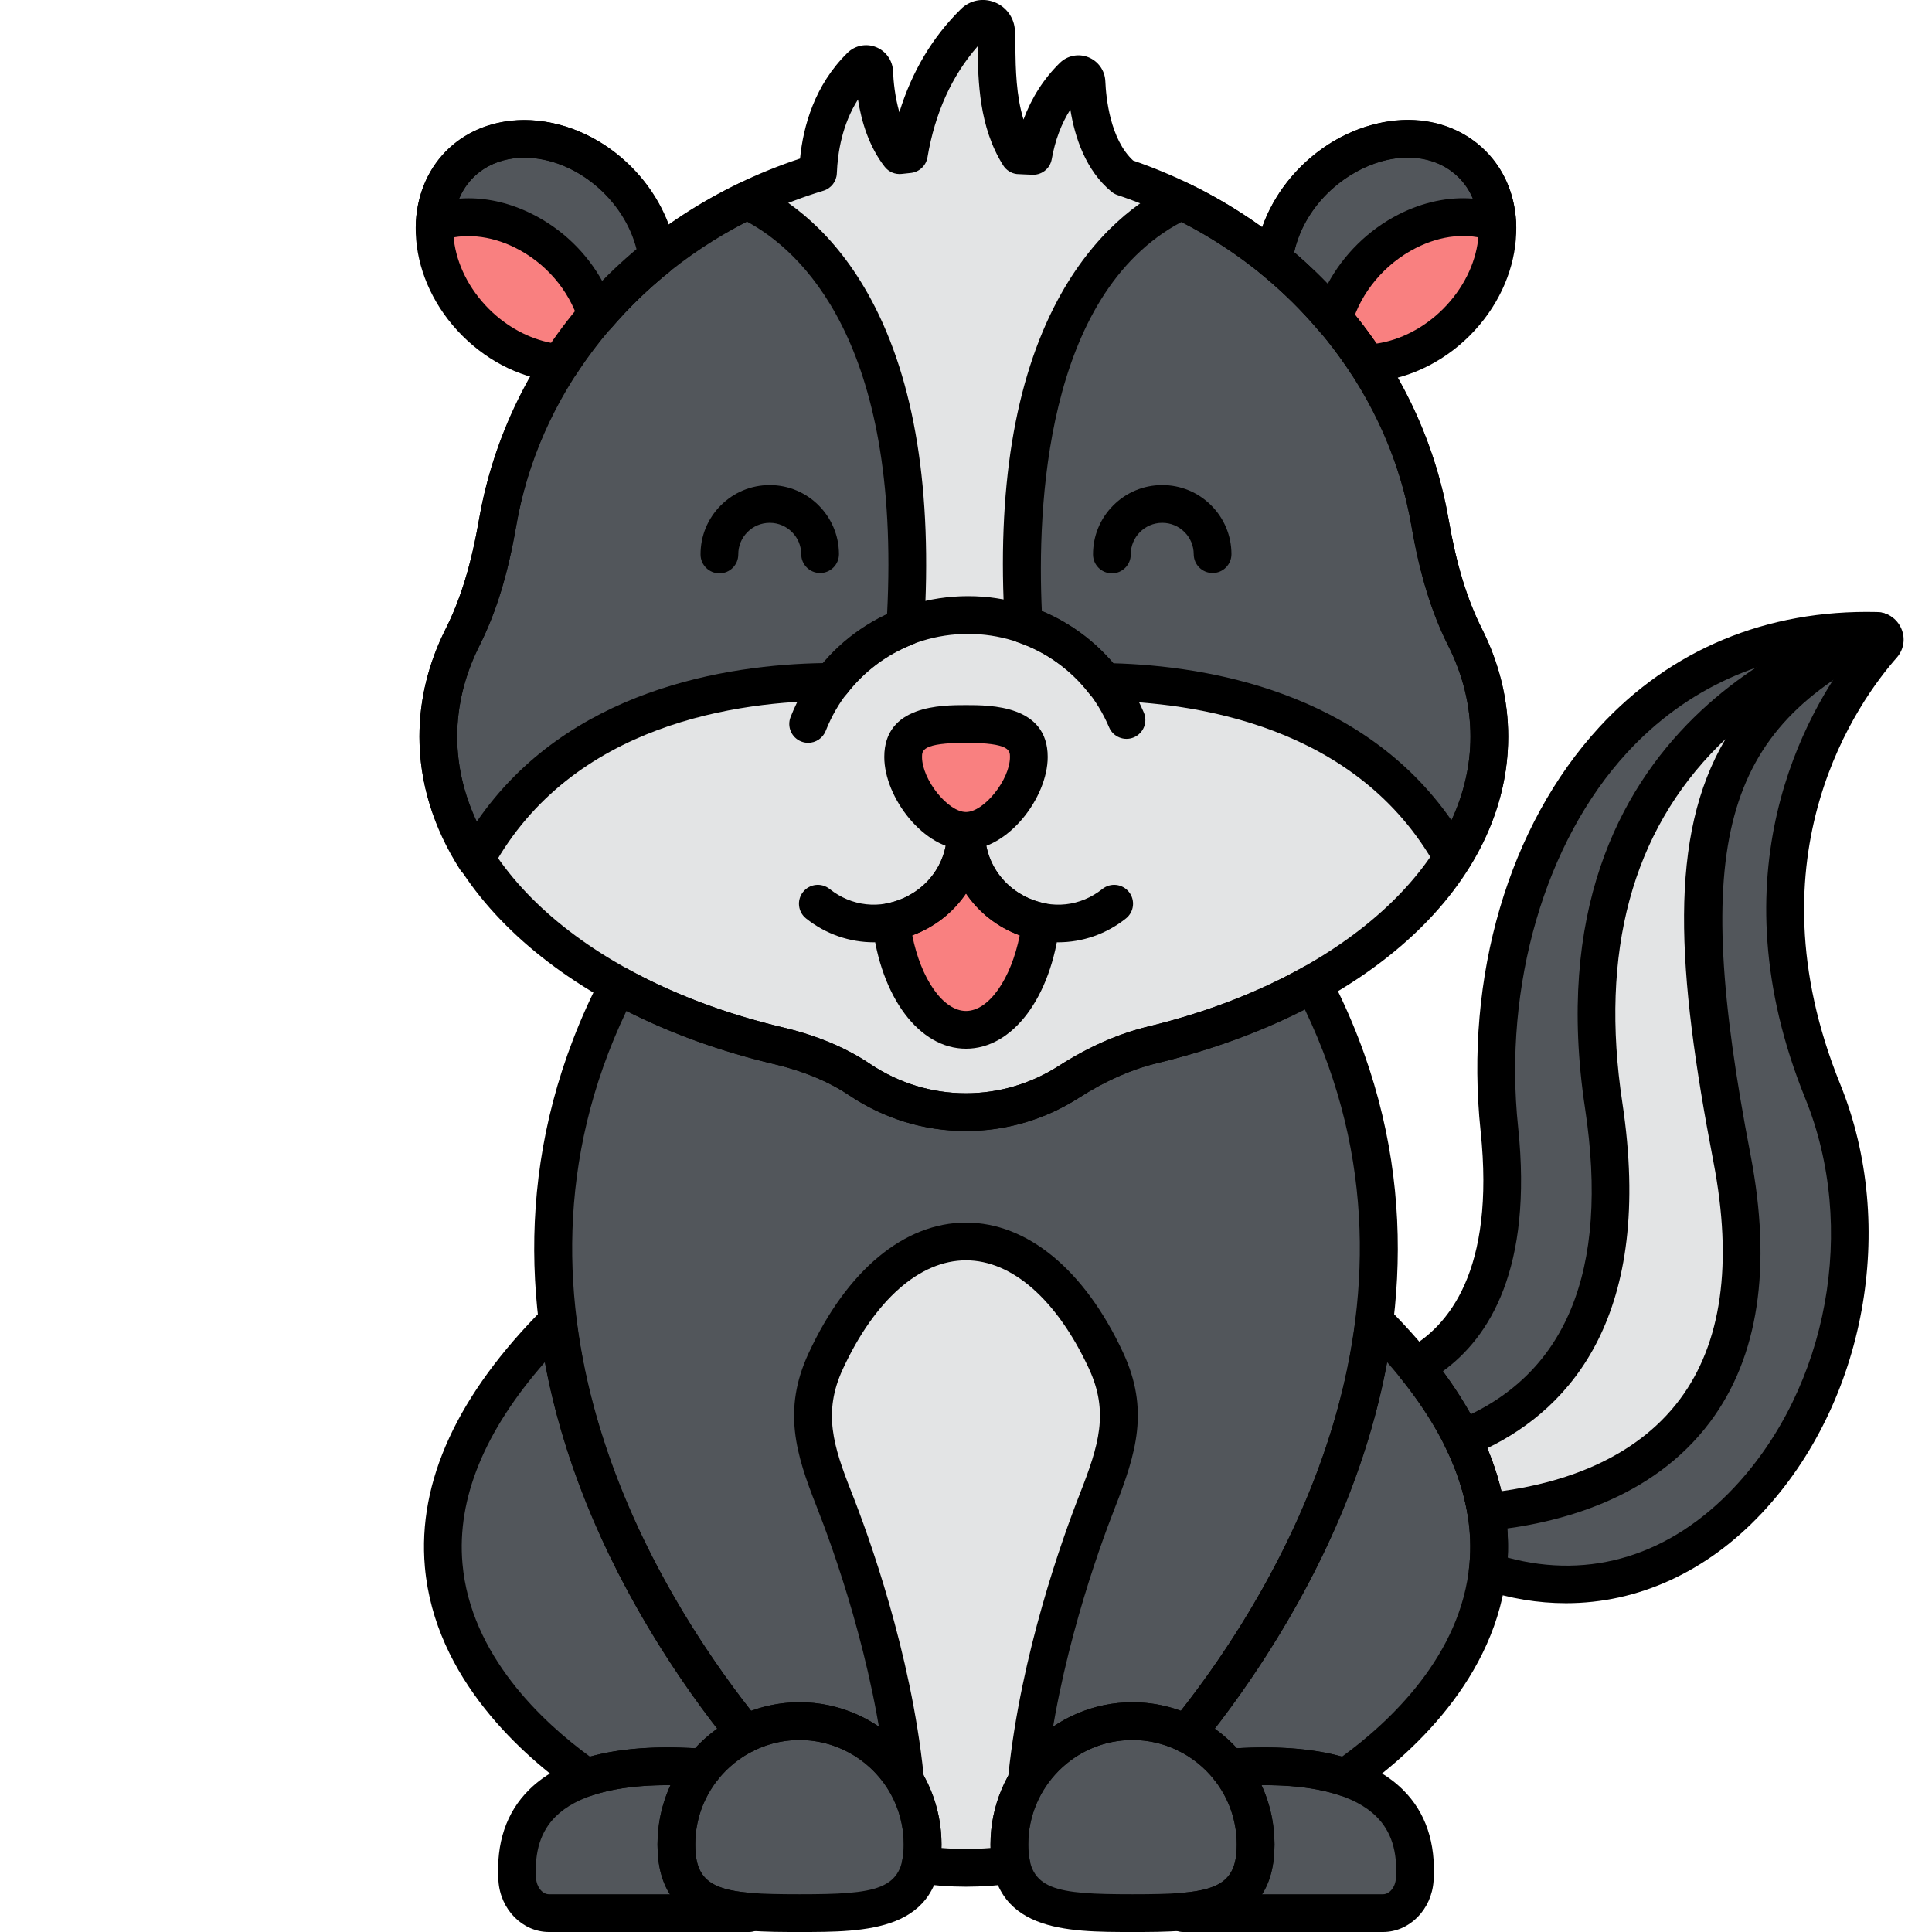 <svg enable-background="new 0 0 256 256" height="512" viewBox="0 0 256 256" width="512" xmlns="http://www.w3.org/2000/svg"><path d="m89.622 244.414c0-3.856 1.339-7.393 3.566-10.189-11.43-.858-25.558.856-24.649 14.835.162 2.498 1.992 4.441 4.203 4.441h26.491v-.184c-5.662-.484-9.611-2.269-9.611-8.903z" fill="#52565b"/><path d="m162.812 234.225c2.227 2.796 3.566 6.333 3.566 10.189 0 6.634-3.948 8.419-9.611 8.902v.184h26.491c2.21 0 4.04-1.943 4.203-4.441.909-13.978-13.219-15.692-24.649-14.834z" fill="#52565b"/><path d="m152.69 138.457c-3.957.956-7.653 2.708-11.081 4.904-3.955 2.534-8.619 4.001-13.62 4.001-5.203 0-10.04-1.591-14.093-4.318-3.236-2.177-6.934-3.577-10.729-4.476-7.867-1.863-15.048-4.6-21.262-8.015-22.295 43.143 4.305 83.678 16.858 99.189 10.846-5.342 23.491 2.599 23.491 14.671 0 .993-.103 1.861-.272 2.649 3.823.566 7.979.6 12.037 0-.169-.788-.272-1.656-.272-2.649 0-9.033 7.305-16.355 16.315-16.355 2.579 0 5.008.616 7.176 1.684 12.577-15.541 39.256-56.205 16.726-99.442-6.202 3.467-13.389 6.252-21.274 8.157z" fill="#52565b"/><path d="m128 164.5c-7.439 0-14.104 6.158-18.597 15.878-3.141 6.796-1.327 12.112 1.095 18.243 2.16 5.469 7.727 20.747 9.398 36.805v.507c1.481 2.434 2.358 5.313 2.358 8.481 0 .993-.103 1.861-.272 2.649 3.823.566 7.979.6 12.037 0-.169-.788-.272-1.656-.272-2.649 0-3.169.914-6.117 2.47-8.623l-.112-.365c1.643-15.781 7.047-30.808 9.283-36.512 2.668-6.808 4.282-11.938 1.15-18.664-4.492-9.646-11.131-15.75-18.538-15.75z" fill="#e3e4e5"/><g fill="#52565b"><path d="m166.378 244.414c0 9.033-7.305 9.086-16.315 9.086s-16.315-.053-16.315-9.086 7.305-16.355 16.315-16.355 16.315 7.322 16.315 16.355z"/><path d="m122.253 244.414c0 9.033-7.305 9.086-16.315 9.086s-16.315-.053-16.315-9.086 7.305-16.355 16.315-16.355 16.315 7.322 16.315 16.355z"/><path d="m182.114 175.048c-2.124 17.178-9.506 32.214-16.506 43.103-.006.009-.012.018-.018.028-2.578 4.008-5.411 7.93-8.352 11.565 2.175 1.071 4.078 2.603 5.575 4.484 5.146-.386 10.836-.253 15.459 1.29 10.185-7.098 35.05-29.285 3.842-60.47z"/><path d="m98.762 229.743c-3.223-3.983-6.429-8.447-9.402-13.224-.005-.008-.01-.017-.016-.025-6.675-10.734-13.441-25.124-15.459-41.446-31.209 31.185-6.343 53.373 3.842 60.469 4.623-1.543 10.313-1.675 15.459-1.29 1.498-1.881 3.402-3.413 5.576-4.484z"/><path d="m248.606 83.591c-36.144-.773-53.29 34.087-49.932 66.028 2.127 20.23-5.229 28.247-11.145 31.425 8.247 10.226 10.515 19.36 9.6 27.158 32.549 10.863 57.54-31.201 44.401-63.584-12.893-31.777 2.554-53.049 7.918-59.127.646-.732.134-1.879-.842-1.9z"/></g><path d="m248.925 83.645c-5.188 1.38-43.892 13.385-36.425 62.855 4.212 27.901-7.097 39.448-18.752 44.13 1.666 3.39 2.69 6.632 3.19 9.712 14.486-1.407 39.811-9.149 32.562-46.842-7.624-39.646-5.021-57.786 19.577-69.788-.05-.023-.097-.051-.152-.067z" fill="#e3e4e5"/><path d="m194.127 84.435c-2.381-4.74-3.734-9.927-4.641-15.17-3.677-21.26-19.525-38.68-40.615-45.789-3.941-3.24-4.766-9.321-4.906-12.621-.038-.907-1.136-1.371-1.783-.735-3.226 3.169-4.675 7.092-5.287 10.539-.173-.024-1.682-.056-1.856-.078-3.368-5.343-2.876-12.241-3.053-16.408-.063-1.474-1.847-2.229-2.899-1.195-5.342 5.248-7.698 11.774-8.659 17.452l-1.228.132c-2.632-3.375-3.247-8.227-3.367-11.046-.038-.907-1.136-1.371-1.783-.735-4.421 4.343-5.509 10.094-5.664 14.097-22.004 6.695-38.666 24.513-42.45 46.387-.907 5.243-2.26 10.431-4.641 15.17-2.088 4.157-3.216 8.581-3.216 13.171 0 18.739 18.742 34.725 45.087 40.962 3.796.899 7.493 2.299 10.729 4.476 4.054 2.727 8.89 4.318 14.093 4.318 5.001 0 9.665-1.467 13.62-4.001 3.428-2.197 7.124-3.949 11.081-4.904 26.115-6.31 44.653-22.216 44.653-40.851.001-4.59-1.127-9.014-3.215-13.171z" fill="#e3e4e5"/><path d="m189.486 69.265c-3.217-18.597-15.748-34.254-32.95-42.645-7.563 3.584-23.308 15.912-20.898 56.112 4.263 1.456 7.948 4.136 10.649 7.628 12.965.179 35.248 3.577 46.199 23.316 3.129-4.975 4.857-10.394 4.857-16.069 0-4.59-1.128-9.015-3.216-13.171-2.381-4.741-3.734-9.928-4.641-15.171z" fill="#52565b"/><path d="m98.98 26.574c-17.25 8.381-29.821 24.06-33.043 42.69-.907 5.243-2.26 10.431-4.641 15.17-2.088 4.157-3.216 8.581-3.216 13.171 0 5.739 1.765 11.218 4.962 16.24 11.192-20.381 34.411-23.47 47.242-23.496 2.493-3.219 5.82-5.747 9.668-7.262 2.534-40.652-13.426-52.977-20.972-56.513z" fill="#52565b"/><path d="m181.13 48.15c4.072-.151 8.399-1.991 11.844-5.436 6.364-6.364 7.302-15.745 2.095-20.952s-14.588-4.269-20.952 2.095c-3.091 3.091-4.89 6.892-5.339 10.581 4.827 3.942 8.998 8.566 12.352 13.712z" fill="#f98080"/><path d="m74.332 48.122c3.467-5.311 7.802-10.067 12.83-14.088-.528-3.562-2.301-7.199-5.279-10.176-6.364-6.364-15.745-7.302-20.952-2.095s-4.269 14.588 2.095 20.952c3.293 3.293 7.393 5.12 11.306 5.407z" fill="#f98080"/><path d="m198.398 29.558c-.162-2.958-1.245-5.713-3.328-7.796-8.305-8.305-24.71-.31-26.29 12.677 2.904 2.372 5.537 5.017 7.931 7.849 2.746-9.588 13.387-15.785 21.687-12.73z" fill="#52565b"/><path d="m87.102 34.085c-1.249-8.629-9.332-15.636-17.575-15.687-6.598-.014-11.552 4.494-11.924 11.144 8.04-2.913 18.492 2.808 21.48 12.335 2.424-2.816 5.088-5.441 8.019-7.792z" fill="#52565b"/><path d="m136.327 100.3c0 4.058-4.269 9.796-8.327 9.796s-8.327-5.738-8.327-9.796 4.269-4.37 8.327-4.37 8.327.313 8.327 4.37z" fill="#f98080"/><path d="m128 110.14c0 6.32-4.568 10.949-9.928 12.001.939 8.167 5.023 14.318 9.928 14.318s8.989-6.151 9.928-14.318c-5.36-1.053-9.928-5.682-9.928-12.001z" fill="#f98080"/><path d="m181.131 50.65c-.843 0-1.632-.425-2.094-1.135-3.215-4.929-7.197-9.35-11.839-13.14-.664-.543-1.004-1.388-.9-2.238.535-4.401 2.685-8.68 6.052-12.048 7.328-7.326 18.313-8.269 24.487-2.095 6.174 6.173 5.233 17.158-2.095 24.487-3.739 3.738-8.666 5.986-13.519 6.166-.031.002-.062.003-.092.003zm-9.648-17.209c4.175 3.57 7.833 7.627 10.901 12.089 3.166-.456 6.32-2.082 8.822-4.583 5.379-5.38 6.318-13.193 2.095-17.417-4.225-4.225-12.038-3.283-17.417 2.095-2.239 2.241-3.773 4.977-4.401 7.816z"/><path d="m74.333 50.622c-.061 0-.122-.002-.184-.007-4.703-.345-9.28-2.522-12.891-6.133-7.329-7.33-8.269-18.314-2.095-24.487 6.173-6.174 17.158-5.234 24.487 2.095 3.231 3.23 5.356 7.343 5.985 11.577.13.881-.217 1.764-.912 2.319-4.837 3.868-8.974 8.41-12.298 13.502-.463.711-1.253 1.134-2.092 1.134zm-4.832-29.735c-2.604 0-5.022.863-6.803 2.644-4.224 4.224-3.284 12.037 2.096 17.417 2.355 2.354 5.326 3.95 8.322 4.501 3.171-4.596 6.964-8.757 11.303-12.398-.681-2.703-2.178-5.299-4.304-7.425-3.112-3.112-7.039-4.739-10.614-4.739z"/><path d="m115.791 124.86c-3.2 0-6.357-1.07-8.981-3.156-1.081-.859-1.26-2.433-.4-3.513.859-1.082 2.432-1.26 3.513-.401 2.917 2.32 6.679 2.732 10.066 1.097 3.4-1.64 5.512-4.991 5.512-8.747 0-1.381 1.119-2.5 2.5-2.5s2.5 1.119 2.5 2.5v.826c0 .194-.022.384-.064.565-.475 5.118-3.554 9.582-8.275 11.859-2.044.986-4.217 1.47-6.371 1.47z"/><path d="m140.209 124.86c-2.153 0-4.326-.484-6.369-1.47-4.721-2.277-7.801-6.74-8.275-11.859-.042-.182-.064-.371-.064-.565v-.826c0-1.381 1.119-2.5 2.5-2.5s2.5 1.119 2.5 2.5c0 3.756 2.112 7.107 5.512 8.748 3.385 1.633 7.147 1.224 10.066-1.098 1.081-.859 2.653-.68 3.513.401.859 1.08.68 2.653-.401 3.513-2.625 2.086-5.782 3.156-8.982 3.156z"/><path d="m107.083 98.428c-.305 0-.615-.057-.916-.175-1.285-.506-1.916-1.958-1.41-3.242 3.832-9.729 13.065-16.017 23.524-16.017 10.18 0 19.321 6.059 23.287 15.436.538 1.271-.058 2.738-1.329 3.276-1.269.533-2.739-.057-3.276-1.329-3.182-7.522-10.515-12.383-18.681-12.383-8.39 0-15.798 5.043-18.872 12.849-.388.984-1.329 1.585-2.327 1.585z"/><path d="m127.989 149.863c-5.519 0-10.875-1.641-15.489-4.744-2.696-1.813-6.031-3.199-9.909-4.117-28.119-6.658-47.011-24.098-47.011-43.396 0-4.886 1.171-9.694 3.481-14.293 1.985-3.952 3.387-8.552 4.412-14.475 3.838-22.189 20.067-40.375 42.537-47.829.425-4.304 1.93-9.73 6.289-14.013.994-.976 2.473-1.273 3.772-.76 1.313.52 2.201 1.765 2.26 3.172.058 1.37.252 3.423.842 5.465 1.654-5.385 4.388-9.971 8.164-13.68 1.19-1.169 2.896-1.513 4.459-.897 1.562.617 2.618 2.097 2.689 3.771.028.665.04 1.397.053 2.182.047 2.94.103 6.404 1.08 9.584 1.083-2.904 2.693-5.414 4.812-7.496.992-.976 2.474-1.273 3.771-.76 1.314.519 2.202 1.765 2.262 3.173.096 2.263.648 7.703 3.679 10.518 22.042 7.61 38.04 25.797 41.808 47.571 1.024 5.924 2.427 10.523 4.411 14.475 2.31 4.599 3.481 9.408 3.481 14.293 0 19.457-18.278 36.446-46.566 43.28-3.38.817-6.852 2.357-10.319 4.579-4.488 2.877-9.664 4.397-14.968 4.397zm-14.302-136.679c-2.08 3.273-2.693 6.982-2.802 9.79-.041 1.063-.751 1.985-1.771 2.295-21.505 6.543-37.106 23.565-40.714 44.421-1.111 6.422-2.659 11.464-4.871 15.867-1.957 3.896-2.949 7.949-2.949 12.049 0 16.933 17.346 32.417 43.163 38.53 4.465 1.057 8.351 2.684 11.548 4.834 3.787 2.547 8.178 3.893 12.699 3.893 4.346 0 8.589-1.247 12.271-3.606 3.937-2.523 7.921-4.282 11.843-5.229 25.564-6.177 42.74-21.617 42.74-38.421 0-4.099-.992-8.152-2.95-12.049-2.211-4.402-3.759-9.444-4.87-15.867-3.48-20.119-18.405-36.92-38.95-43.846-.287-.097-.555-.245-.789-.438-3.436-2.825-4.873-7.256-5.459-10.894-1.196 1.878-2.022 4.08-2.466 6.582-.23 1.295-1.411 2.179-2.719 2.051-.149-.01-.471-.02-.787-.029-.519-.018-1.027-.043-1.134-.057-.738-.097-1.396-.517-1.793-1.146-3.22-5.108-3.316-11.163-3.388-15.585-.001-.062-.002-.125-.003-.187-3.416 3.896-5.647 8.833-6.641 14.704-.187 1.104-1.085 1.949-2.198 2.068l-1.229.132c-.861.092-1.706-.266-2.238-.948-2.062-2.642-3.071-5.936-3.543-8.914z"/><path d="m95.326 75.969c-1.377 0-2.496-1.114-2.5-2.492-.008-2.449.938-4.756 2.665-6.494 1.727-1.737 4.027-2.699 6.477-2.707h.029c5.043 0 9.155 4.095 9.171 9.143.004 1.38-1.111 2.503-2.492 2.508-.003 0-.006 0-.008 0-1.377 0-2.496-1.114-2.5-2.492-.008-2.295-1.878-4.158-4.171-4.158-.005 0-.009 0-.014 0-1.114.004-2.16.44-2.945 1.231-.786.79-1.216 1.84-1.212 2.954.004 1.38-1.111 2.503-2.492 2.508-.002-.001-.005-.001-.008-.001z"/><path d="m147.331 75.969c-1.377 0-2.496-1.114-2.5-2.492-.008-2.449.938-4.756 2.666-6.494 1.727-1.737 4.026-2.699 6.477-2.707h.03c2.438 0 4.732.946 6.463 2.666 1.738 1.727 2.699 4.026 2.707 6.477.004 1.381-1.111 2.503-2.492 2.508-.003 0-.005 0-.008 0-1.377 0-2.495-1.114-2.5-2.492-.004-1.114-.44-2.16-1.231-2.946-.787-.781-1.83-1.212-2.939-1.212-.005 0-.009 0-.014 0-2.3.007-4.166 1.885-4.158 4.186.004 1.381-1.111 2.503-2.492 2.508-.004-.002-.006-.002-.009-.002z"/><path d="m150.062 256c-8.819 0-18.815 0-18.815-11.586 0-10.396 8.44-18.854 18.815-18.854s18.815 8.458 18.815 18.854c.001 11.586-9.995 11.586-18.815 11.586zm0-25.44c-7.618 0-13.815 6.215-13.815 13.854 0 6.047 3.581 6.586 13.815 6.586s13.815-.539 13.815-6.586c.001-7.64-6.196-13.854-13.815-13.854z"/><path d="m105.938 256c-8.819 0-18.815 0-18.815-11.586 0-10.396 8.44-18.854 18.815-18.854s18.815 8.458 18.815 18.854c0 11.586-9.996 11.586-18.815 11.586zm0-25.44c-7.618 0-13.815 6.215-13.815 13.854 0 6.047 3.581 6.586 13.815 6.586s13.815-.539 13.815-6.586c0-7.64-6.197-13.854-13.815-13.854z"/><path d="m178.271 238.016c-.266 0-.533-.042-.791-.129-3.658-1.221-8.529-1.613-14.481-1.167-.835.064-1.627-.289-2.143-.936-1.262-1.585-2.895-2.898-4.723-3.798-.682-.336-1.174-.964-1.337-1.706s.02-1.519.498-2.109c2.899-3.586 5.656-7.403 8.192-11.346 6.189-9.629 13.999-24.719 16.146-42.084.117-.948.765-1.746 1.668-2.058.903-.308 1.904-.081 2.581.596 11.497 11.489 16.819 23.047 15.818 34.352-1.313 14.839-13.094 25.125-20 29.937-.423.294-.923.448-1.428.448zm-10.783-6.473c3.935 0 7.393.409 10.334 1.224 6.263-4.558 15.821-13.416 16.897-25.576.762-8.607-2.907-17.569-10.916-26.694-2.399 13.008-7.8 26.105-16.094 39.006-2.124 3.303-4.385 6.505-6.749 9.563 1.063.759 2.05 1.627 2.933 2.584 1.239-.071 2.438-.107 3.595-.107z"/><path d="m77.728 238.016c-.505 0-1.004-.153-1.429-.449-6.905-4.811-18.686-15.098-19.999-29.937-1-11.305 4.322-22.862 15.819-34.351.675-.675 1.677-.904 2.581-.596.903.312 1.55 1.109 1.667 2.058 1.653 13.375 6.734 26.979 15.101 40.432.009.015.019.03.027.045 2.812 4.517 5.91 8.875 9.21 12.953.479.591.662 1.367.498 2.109-.163.742-.655 1.37-1.337 1.706-1.829.899-3.462 2.213-4.723 3.797-.515.647-1.316 1.002-2.143.937-5.949-.446-10.822-.054-14.481 1.167-.258.087-.525.129-.791.129zm-5.531-57.521c-8.009 9.125-11.679 18.087-10.917 26.694 1.076 12.16 10.634 21.02 16.897 25.577 3.807-1.054 8.481-1.427 13.929-1.117.883-.957 1.869-1.825 2.933-2.584-2.771-3.583-5.389-7.349-7.801-11.227-.009-.015-.019-.03-.028-.045-7.684-12.358-12.721-24.881-15.013-37.298z"/><path d="m127.998 249.999c-2.148 0-4.295-.154-6.383-.464-.684-.101-1.295-.48-1.688-1.049-.394-.567-.535-1.272-.39-1.948.146-.679.216-1.373.216-2.124 0-4.821-2.443-9.22-6.535-11.766-4.066-2.529-9.058-2.777-13.352-.662-1.046.514-2.313.238-3.048-.671-12.808-15.827-40.115-57.439-17.135-101.909.31-.6.848-1.048 1.493-1.244.644-.196 1.341-.124 1.933.2 6.125 3.366 13.068 5.982 20.634 7.774 4.465 1.057 8.351 2.684 11.548 4.834 3.786 2.547 8.177 3.893 12.698 3.893 4.346 0 8.589-1.247 12.271-3.606 3.937-2.523 7.921-4.282 11.843-5.229l.587 2.43-.587-2.43c7.588-1.834 14.532-4.494 20.642-7.909.589-.33 1.288-.408 1.936-.213.647.193 1.189.641 1.501 1.24 23.221 44.562-4.152 86.296-16.999 102.17-.735.908-2 1.187-3.049.67-1.92-.946-3.962-1.426-6.07-1.426-7.618 0-13.816 6.215-13.816 13.854 0 .749.071 1.444.217 2.124.145.676.004 1.381-.39 1.949-.394.567-1.005.947-1.688 1.048-2.092.31-4.241.464-6.389.464zm-3.25-5.133c2.154.178 4.349.178 6.504 0-.004-.149-.006-.301-.006-.452 0-10.396 8.441-18.854 18.816-18.854 2.202 0 4.35.382 6.406 1.137 12.388-15.794 35.572-53.179 16.412-92.979-5.926 3.047-12.508 5.455-19.604 7.169-3.38.817-6.852 2.357-10.319 4.579-4.488 2.877-9.664 4.397-14.968 4.397-5.519 0-10.875-1.641-15.489-4.744-2.696-1.813-6.031-3.199-9.909-4.117-7.077-1.676-13.653-4.041-19.587-7.043-18.953 39.712 4.177 76.987 16.529 92.739 5.396-1.975 11.368-1.382 16.328 1.705 5.569 3.465 8.894 9.45 8.894 16.011-.002.152-.004.303-.007.452z"/><path d="m207.491 212.432c-3.68 0-7.423-.612-11.154-1.858-1.124-.375-1.83-1.486-1.692-2.662.956-8.146-2.093-16.656-9.062-25.298-.467-.579-.651-1.336-.504-2.064.147-.729.611-1.355 1.267-1.707 5.564-2.99 11.789-10.441 9.842-28.961-2.152-20.478 3.725-40.488 15.722-53.529 9.471-10.294 22.179-15.591 36.751-15.26h.001c1.439.031 2.692.869 3.269 2.187.574 1.312.342 2.794-.607 3.867-4.887 5.536-19.872 25.979-7.476 56.533 7.63 18.802 3.355 42.166-10.395 56.816-7.359 7.839-16.447 11.936-25.962 11.936zm-7.707-6.038c10.962 2.962 21.56-.306 30.021-9.32 12.46-13.275 16.328-34.459 9.407-51.515-12.146-29.938.033-51.109 6.486-59.449-11.897.417-22.262 5.095-30.111 13.628-10.875 11.82-16.403 30.834-14.429 49.62 1.972 18.757-3.833 27.892-9.972 32.338 6.099 8.276 8.985 16.565 8.598 24.698zm48.763-120.304h.004c-.001 0-.003 0-.004 0z"/><path d="m176.71 44.787c-.727 0-1.428-.317-1.909-.886-2.389-2.824-4.947-5.356-7.603-7.525-.664-.543-1.004-1.388-.9-2.238.933-7.67 6.688-14.592 14.321-17.225 6.116-2.109 12.179-.957 16.218 3.082 2.45 2.449 3.853 5.709 4.058 9.426.047.841-.333 1.647-1.01 2.148-.677.5-1.562.626-2.35.335-3.006-1.105-6.532-.765-9.932.961-4.098 2.079-7.272 5.858-8.49 10.11-.254.887-.977 1.562-1.879 1.756-.173.038-.35.056-.524.056zm-5.231-11.347c1.516 1.304 2.996 2.713 4.43 4.216 2.079-3.899 5.416-7.213 9.432-9.25 3.234-1.641 6.607-2.344 9.814-2.09-.438-1.055-1.061-1.993-1.854-2.786-2.694-2.694-6.721-3.384-11.053-1.89-4.559 1.573-9.475 5.781-10.769 11.8z"/><path d="m79.083 44.377c-.168 0-.337-.017-.505-.052-.889-.184-1.608-.834-1.88-1.7-1.327-4.231-4.418-7.812-8.481-9.823-3.295-1.632-6.854-1.962-9.763-.909-.789.288-1.669.156-2.344-.345-.674-.501-1.051-1.308-1.004-2.146.446-7.956 6.362-13.504 14.39-13.504h.036c9.643.06 18.63 8.058 20.044 17.828.127.877-.219 1.755-.91 2.309-2.688 2.155-5.275 4.67-7.689 7.473-.48.557-1.174.869-1.894.869zm-17.005-18.106c2.758 0 5.608.688 8.357 2.05 4.018 1.988 7.307 5.168 9.414 9.011 1.461-1.509 2.971-2.923 4.517-4.231-1.652-6.7-8.158-12.161-14.854-12.202-.008 0-.017 0-.025 0-4.081 0-7.254 2.077-8.642 5.42.408-.032.82-.048 1.233-.048z"/><path d="m192.486 116.175c-.022 0-.046 0-.068-.001-.884-.024-1.688-.514-2.118-1.286-10.42-18.782-32.069-21.863-44.047-22.028-.762-.011-1.477-.368-1.943-.97-2.444-3.16-5.723-5.509-9.48-6.792-.96-.328-1.626-1.204-1.687-2.217-1.075-17.927 1.281-32.433 7.001-43.116 4.828-9.019 10.997-13.355 15.322-15.404.686-.326 1.482-.322 2.166.012 18.209 8.883 31.038 25.506 34.318 44.467 1.024 5.924 2.427 10.523 4.411 14.475 2.31 4.599 3.481 9.408 3.481 14.293 0 6.017-1.763 11.871-5.24 17.399-.457.727-1.258 1.168-2.116 1.168zm-44.99-28.291c12.403.349 32.988 3.724 44.848 20.83 1.66-3.607 2.499-7.329 2.499-11.107 0-4.099-.992-8.152-2.95-12.049-2.211-4.402-3.759-9.444-4.87-15.867-2.94-17-14.299-31.973-30.484-40.275-18.108 9.634-19.115 38.013-18.49 51.56 3.643 1.526 6.869 3.883 9.447 6.908z"/><path d="m63.041 116.347c-.853 0-1.648-.436-2.108-1.157-3.552-5.58-5.353-11.496-5.353-17.583 0-4.886 1.171-9.694 3.481-14.293 1.985-3.952 3.387-8.552 4.412-14.475 3.286-19 16.151-35.641 34.415-44.514.679-.329 1.469-.335 2.153-.015 4.349 2.037 10.551 6.367 15.408 15.42 5.773 10.761 8.127 25.4 6.998 43.514-.061.969-.676 1.815-1.58 2.171-3.387 1.333-6.363 3.569-8.607 6.466-.472.61-1.2.968-1.971.97-12.289.025-34.482 2.943-45.056 22.199-.425.774-1.228 1.267-2.11 1.296-.028.001-.055.001-.082.001zm35.935-86.978c-16.238 8.295-27.629 23.283-30.576 40.321-1.111 6.422-2.659 11.464-4.871 15.867-1.957 3.896-2.949 7.949-2.949 12.049 0 3.842.865 7.622 2.578 11.282 12.05-17.579 33.194-20.82 45.929-21.027 2.336-2.731 5.22-4.933 8.456-6.455 1.873-36.26-11.554-48.269-18.567-52.037z"/><path d="m119.893 237.927c-1.265 0-2.35-.956-2.483-2.241-1.628-15.64-7.002-30.488-9.237-36.146-2.71-6.86-4.507-12.706-1.039-20.21 5.091-11.014 12.696-17.33 20.866-17.33 8.133 0 15.716 6.268 20.805 17.195 3.526 7.572 1.772 13.327-1.09 20.631-2.207 5.631-7.515 20.397-9.124 35.859-.144 1.373-1.379 2.381-2.745 2.228-1.373-.143-2.371-1.372-2.228-2.745 1.673-16.071 7.16-31.346 9.442-37.166 2.555-6.521 3.911-10.897 1.211-16.695-4.233-9.092-10.164-14.307-16.271-14.307-6.138 0-12.089 5.259-16.328 14.427-2.648 5.729-1.264 10.164 1.15 16.276 2.311 5.849 7.868 21.21 9.56 37.465.143 1.373-.854 2.603-2.228 2.745-.088.01-.175.014-.261.014z"/><path d="m128 112.597c-5.577 0-10.827-6.927-10.827-12.296 0-6.871 7.587-6.871 10.827-6.871 3.239 0 10.826 0 10.826 6.871 0 5.369-5.25 12.296-10.826 12.296zm0-14.167c-5.827 0-5.827 1.037-5.827 1.871 0 3 3.431 7.296 5.827 7.296s5.826-4.296 5.826-7.296c0-.834 0-1.871-5.826-1.871z"/><path d="m128 138.958c-6.188 0-11.292-6.798-12.411-16.532-.149-1.295.722-2.487 2.001-2.738 3.81-.748 7.91-4.056 7.91-9.548 0-1.381 1.119-2.5 2.5-2.5s2.5 1.119 2.5 2.5c0 5.492 4.101 8.8 7.909 9.548 1.279.251 2.151 1.443 2.002 2.739-1.119 9.733-6.224 16.531-12.411 16.531zm-7.118-15.013c1.144 5.757 4.081 10.013 7.118 10.013 3.036 0 5.974-4.256 7.117-10.013-2.967-1.086-5.428-3.039-7.117-5.54-1.689 2.501-4.15 4.454-7.118 5.54z"/><path d="m196.935 202.842c-1.213 0-2.268-.88-2.465-2.101-.478-2.944-1.475-5.975-2.966-9.009-.307-.624-.339-1.348-.09-1.997s.757-1.166 1.402-1.426c14.681-5.896 20.472-19.838 17.212-41.437-7.824-51.834 33.515-64.384 38.254-65.645.451-.119.923-.109 1.369.023.182.056.35.127.515.211.848.428 1.398 1.309 1.393 2.258-.007.949-.532 1.822-1.385 2.239-22.066 10.766-26.153 25.809-18.219 67.068 2.864 14.893 1.061 26.799-5.36 35.387-7.7 10.301-20.247 13.524-29.415 14.415-.082.01-.164.014-.245.014zm.131-10.947c.794 1.903 1.419 3.808 1.868 5.697 7.866-1.076 17.635-4.116 23.656-12.17 5.543-7.415 7.042-17.996 4.454-31.45-4.9-25.481-6.022-43.16 1.589-56.038-.302.285-.604.577-.902.876-11.479 11.438-15.772 27.357-12.76 47.317 4.244 28.108-6.844 40.404-17.905 45.768z"/><path d="m183.258 256h-26.491c-1.381 0-2.5-1.119-2.5-2.5v-.184c0-1.298.994-2.381 2.287-2.491 5.545-.473 7.324-2.031 7.324-6.411 0-3.165-1.045-6.149-3.022-8.632-.576-.725-.706-1.709-.335-2.558.37-.85 1.181-1.424 2.104-1.493 10.986-.821 18.805.998 23.264 5.414 3.025 2.996 4.394 7.059 4.067 12.076-.248 3.801-3.189 6.779-6.698 6.779zm-26.491-2.684h.01zm10.439-2.316h16.052c.866 0 1.632-.943 1.707-2.103.232-3.559-.617-6.24-2.595-8.198-2.818-2.791-8.065-4.239-15.207-4.158 1.13 2.445 1.715 5.108 1.715 7.873 0 2.853-.639 4.986-1.672 6.586z"/><path d="m99.234 256h-26.492c-3.508 0-6.45-2.978-6.697-6.778-.327-5.018 1.042-9.081 4.067-12.076 4.46-4.416 12.283-6.236 23.263-5.414.924.069 1.733.644 2.104 1.493s.242 1.833-.335 2.558c-1.977 2.482-3.021 5.467-3.021 8.632 0 4.38 1.78 5.938 7.324 6.411 1.294.11 2.288 1.193 2.288 2.491v.184c-.001 1.38-1.12 2.499-2.501 2.499zm-10.752-19.46c-6.993 0-12.081 1.414-14.852 4.158-1.979 1.959-2.828 4.641-2.596 8.199.076 1.159.842 2.103 1.708 2.103h16.052c-1.033-1.6-1.672-3.733-1.672-6.586 0-2.765.585-5.428 1.715-7.873-.118-.001-.237-.001-.355-.001z"/></svg>